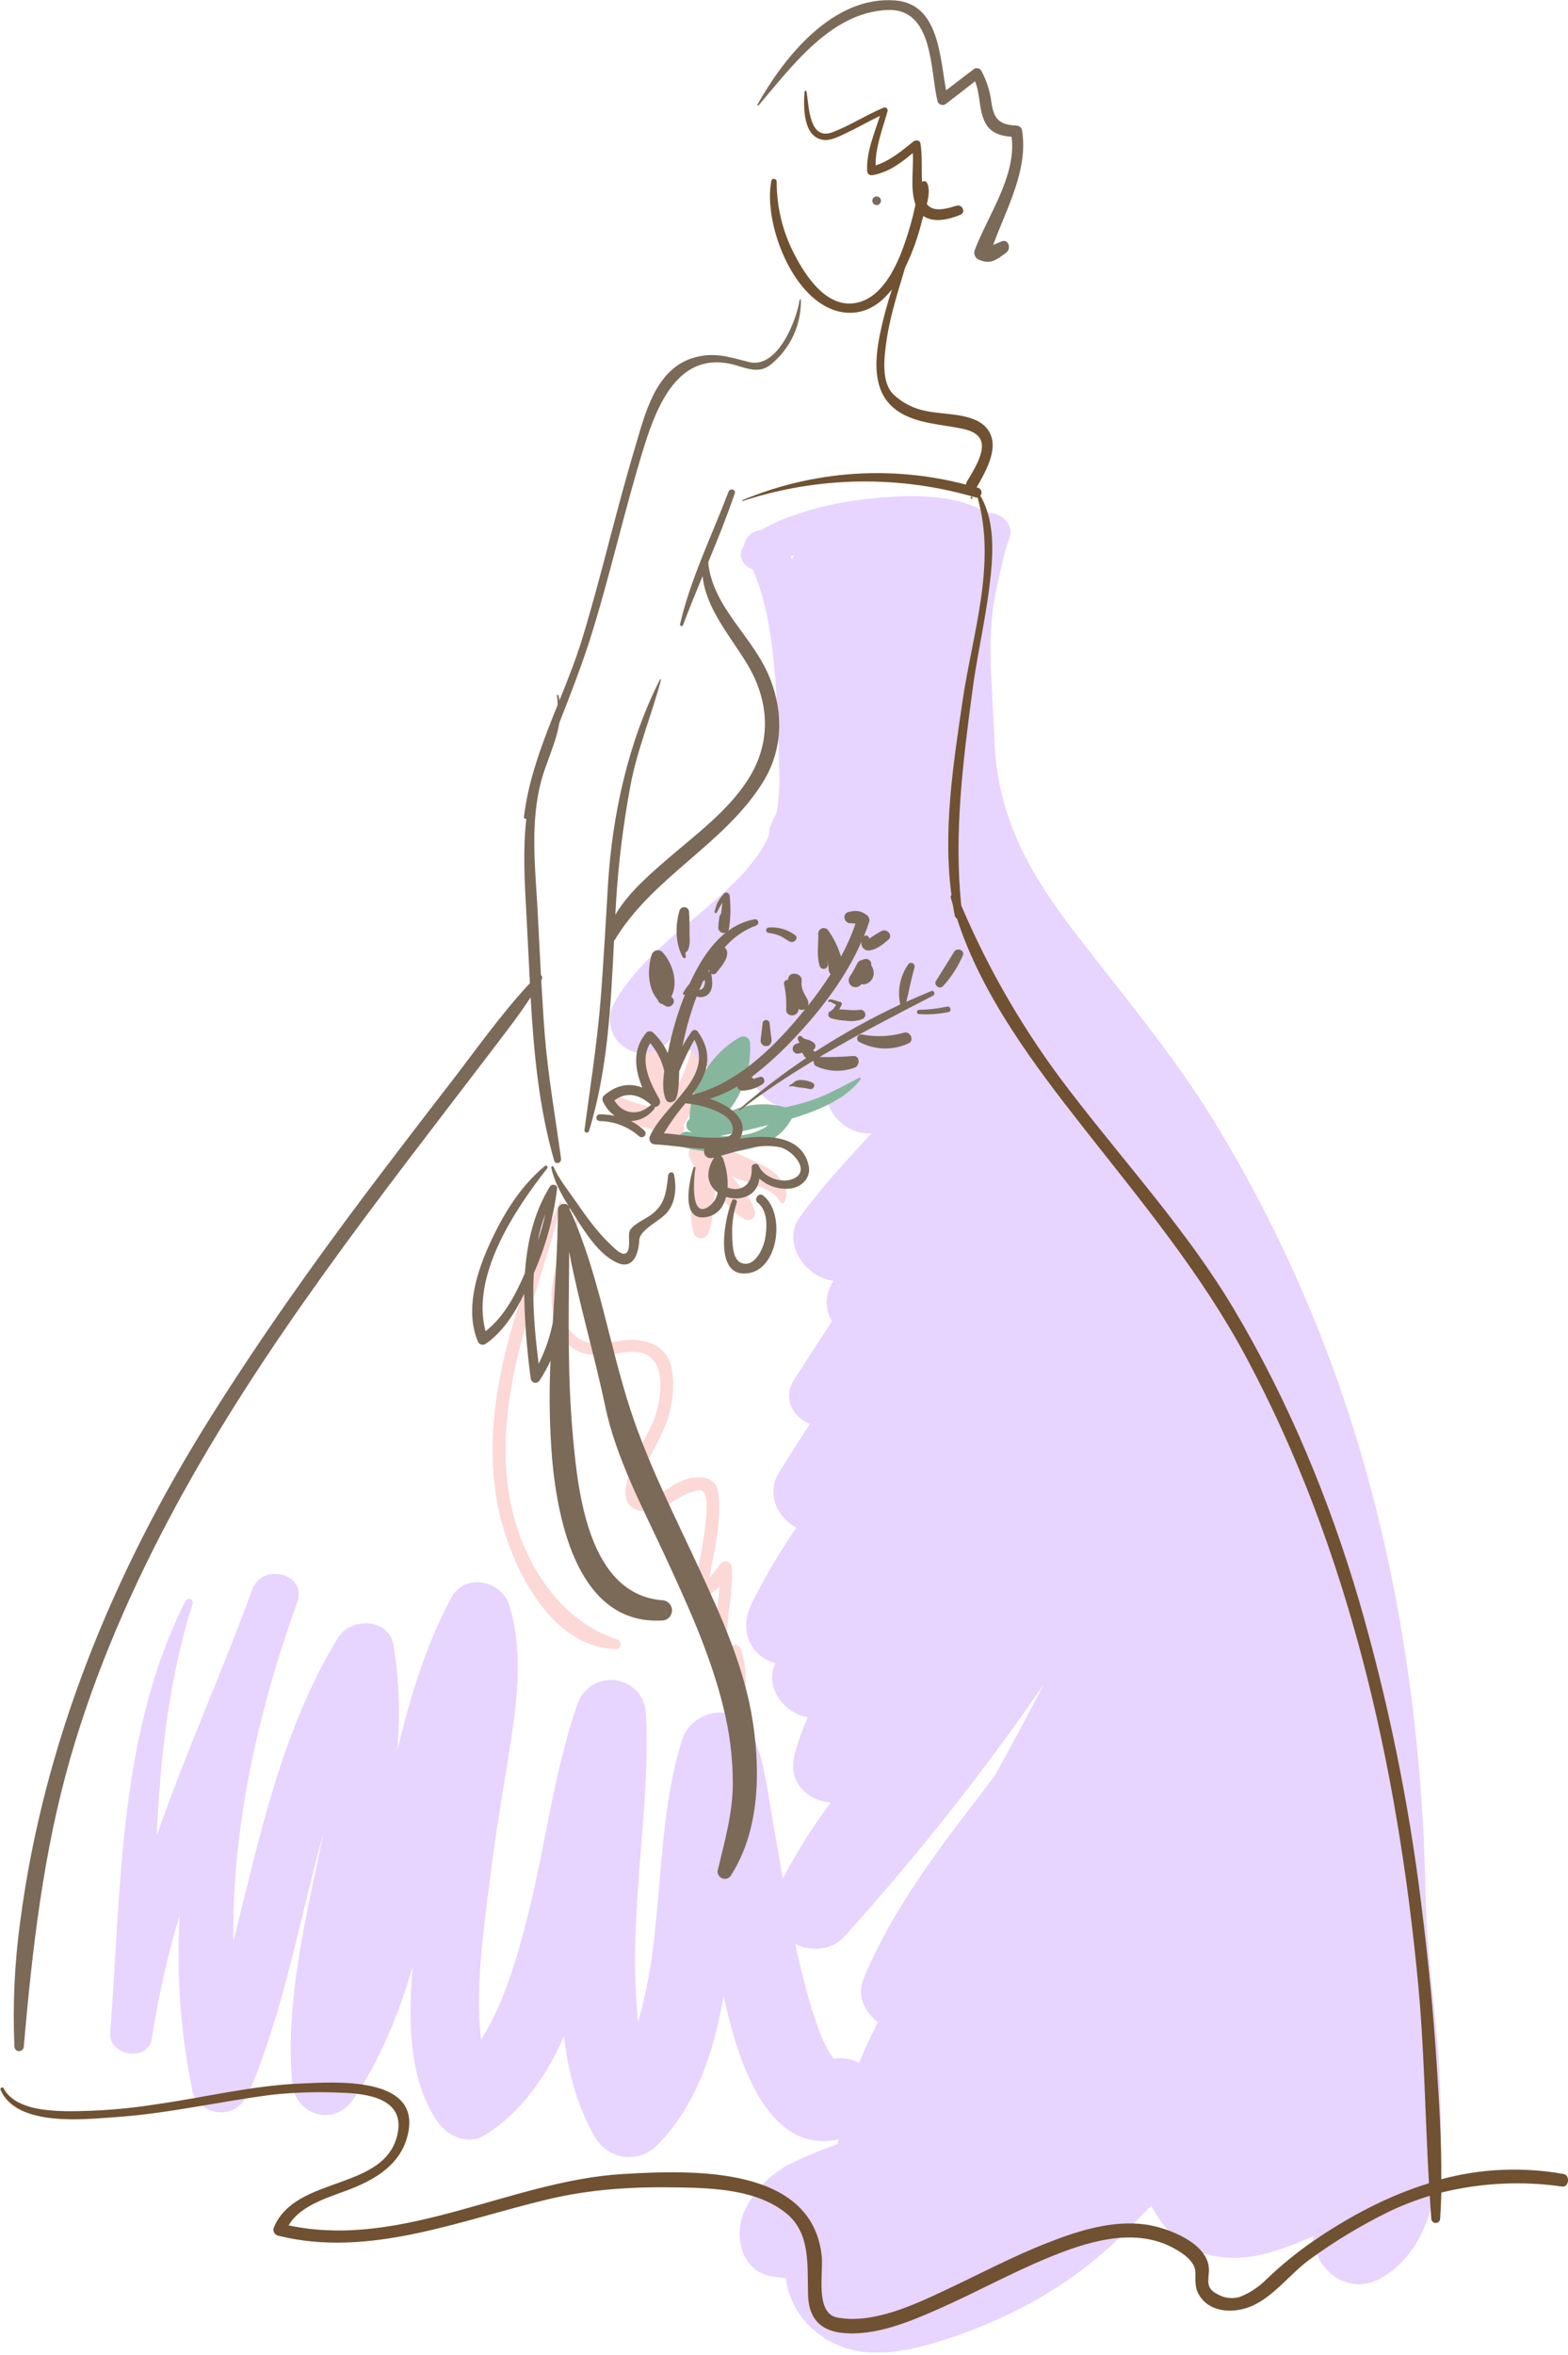 <svg width="389" height="584" viewBox="0 0 389 584" fill="none" xmlns="http://www.w3.org/2000/svg">
<g clip-path="url(#clip0_7_74)">
<path d="M174.662 258.256C174.227 257.085 172.221 256.756 171.999 258.256C171.251 262.135 169.928 265.88 168.076 269.369C167.836 269.849 167.552 270.346 167.251 270.843C166.913 269.955 166.576 269.023 166.274 268.109C165.067 264.416 163.958 260.671 162.085 257.253C161.197 255.709 158.446 256.313 158.623 258.185C159.105 262.037 159.901 265.842 161.002 269.565C161.437 271.189 161.818 272.92 162.289 274.633L160.931 274.349C158.439 273.833 156.015 273.031 153.706 271.961C153.414 271.8 153.079 271.739 152.749 271.786C152.42 271.832 152.114 271.985 151.879 272.22C151.644 272.456 151.491 272.761 151.445 273.09C151.398 273.42 151.459 273.755 151.62 274.047C153.129 276.585 155.295 277.899 158.037 278.911C160.022 279.718 162.116 280.227 164.25 280.42C164.539 280.846 164.965 281.159 165.458 281.307C167.011 282.532 169.896 281.982 169.674 279.532C169.674 279.355 169.629 279.186 169.612 279.009C171.387 276.488 172.363 272.849 173.402 270.31C174.822 266.644 176.073 262.073 174.662 258.256Z" fill="#FCD8D6"/>
<path d="M153.209 406.575C137.072 401.373 127.788 384.021 125.897 367.92C123.039 343.448 133.522 321.258 139.362 298.19C139.433 297.932 139.043 297.746 138.918 298.003C128.933 320.317 119.285 346.058 123.057 370.911C125.249 385.432 135.439 408.616 152.889 408.927C153.16 408.896 153.412 408.775 153.606 408.585C153.801 408.394 153.926 408.144 153.963 407.875C153.999 407.605 153.945 407.331 153.809 407.095C153.672 406.86 153.461 406.677 153.209 406.575Z" fill="#FCD8D6"/>
<path d="M183.849 409.078C183.775 408.831 183.647 408.604 183.474 408.413C183.301 408.223 183.087 408.074 182.848 407.976C182.61 407.879 182.353 407.837 182.096 407.852C181.839 407.868 181.589 407.941 181.364 408.066C181.077 408.189 180.78 408.287 180.476 408.359C179.89 401.799 181.949 395.266 181.523 388.672C181.511 388.335 181.391 388.011 181.181 387.747C180.972 387.484 180.683 387.294 180.358 387.206C180.033 387.118 179.688 387.136 179.374 387.257C179.06 387.379 178.793 387.598 178.612 387.882C177.82 389.101 176.93 390.252 175.949 391.326C177.218 384.562 178.869 377.932 178.301 370.911C177.973 366.81 175.275 365.931 171.582 366.473C169.625 366.872 167.78 367.696 166.177 368.887C164.286 370.094 157.709 373.902 158.543 368.834C159.431 363.508 162.928 358.697 164.952 353.745C166.727 349.307 167.615 343.688 166.549 338.975C165.2 332.984 159.147 331.626 153.892 332.478C149.818 333.143 145.753 334.137 142.416 331.022C139.913 328.688 139.513 324.693 139.451 321.489C139.336 315.134 141.226 308.042 143.8 302.246C143.838 302.182 143.849 302.106 143.83 302.035C143.812 301.963 143.766 301.902 143.703 301.864C143.639 301.827 143.563 301.816 143.492 301.834C143.42 301.852 143.359 301.898 143.321 301.962C138.173 309.95 133.69 323.309 139.771 331.989C143.543 337.404 149.978 335.984 155.543 335.291C165.919 334.004 164.535 345.872 162.156 352.333C160.647 356.452 149.073 373.636 159.493 374.727C164.881 375.304 168.413 370.005 173.57 369.544C178.008 369.153 172.594 391.113 172.132 393.971C172.06 394.252 172.062 394.547 172.138 394.827C172.215 395.107 172.363 395.362 172.568 395.567C172.774 395.773 173.029 395.921 173.309 395.997C173.589 396.074 173.884 396.076 174.165 396.003C175.811 395.591 177.302 394.713 178.461 393.474C178.141 399.11 176.686 404.684 177.396 410.391C177.4 410.645 177.462 410.894 177.576 411.12C177.69 411.347 177.854 411.544 178.056 411.698C178.258 411.852 178.491 411.958 178.74 412.008C178.988 412.059 179.245 412.052 179.491 411.989C179.997 411.829 180.511 411.723 181.017 411.607C183.236 420.386 179.242 430.087 178.159 438.794C177.964 440.294 180.467 440.57 180.778 439.149C182.828 429.652 187.035 418.761 183.849 409.078Z" fill="#FCD8D6"/>
<path d="M357.268 517.365C356.762 501.53 353.94 485.819 353.665 469.985C352.777 421.921 344.709 373.449 326.673 328.767C319.387 310.616 310.543 293.13 300.24 276.505C289.74 259.641 276.275 244.028 264.789 228.744C254.28 214.764 247.286 201.024 246.682 183.352C246.398 174.875 245.555 166.487 245.794 157.957C245.882 153.951 246.354 149.962 247.206 146.046C248.138 141.918 248.981 137.374 250.401 133.424C251.706 129.812 248.093 126.891 244.863 127.273L244.525 127.051C235.907 121.903 223.294 122.764 213.77 123.891C208.111 124.549 202.541 125.829 197.163 127.708C194.265 128.634 191.481 129.885 188.864 131.436C187.809 131.487 186.805 131.904 186.024 132.615C185.244 133.326 184.735 134.287 184.586 135.332L184.47 135.483C182.766 137.915 184.47 140.401 186.734 141.191C190.532 149.774 191.642 159.83 192.388 168.999C192.858 174.813 193.053 180.645 193.195 186.467C193.328 191.589 193.666 196.692 192.583 201.734C192.569 201.806 192.551 201.877 192.53 201.947C192.45 202.089 192.352 202.231 192.263 202.382C191.34 203.863 190.812 205.556 190.728 207.299C187.603 214.143 181.932 219.326 176.144 224.341C167.686 231.664 157.966 238.765 152.375 248.715C151.76 249.815 151.401 251.039 151.324 252.297C151.248 253.555 151.457 254.814 151.934 255.98C152.412 257.146 153.147 258.189 154.084 259.032C155.02 259.875 156.135 260.496 157.345 260.848C158.985 261.228 160.699 261.138 162.29 260.586C163.881 260.035 165.283 259.046 166.336 257.733C167.834 259.329 169.838 260.357 172.008 260.644C173.934 264.585 178.461 266.857 183.485 265.97C184.461 265.792 185.411 265.552 186.343 265.295C186.555 267.77 187.626 270.094 189.37 271.863C192.405 274.899 198.45 276.354 202.151 273.514C203.092 272.777 204.024 272.032 204.947 271.286C205.217 274.043 206.533 276.592 208.625 278.408C210.717 280.224 213.425 281.17 216.193 281.05C210.042 287.751 203.838 294.364 198.441 301.767C193.737 308.246 199.914 316.856 206.82 317.61L206.651 317.868C205.678 319.3 205.138 320.983 205.095 322.714C205.053 324.446 205.51 326.153 206.412 327.631C203.246 332.418 200.121 337.232 197.039 342.072C193.976 346.892 196.826 351.454 200.909 353.114C198.37 357.026 195.858 360.967 193.373 364.937C189.92 370.449 192.893 376.289 197.562 378.846C193.367 384.889 189.632 391.238 186.387 397.84C184.408 401.932 184.612 406.601 187.95 409.965C189.192 411.159 190.72 412.015 192.388 412.45C189.494 418.442 194.624 424.877 200.376 425.809C199.105 428.755 198.031 431.782 197.163 434.871C195.21 441.821 200.385 446.65 206.136 446.942C201.644 452.916 197.654 459.252 194.207 465.884C193.213 460.31 192.281 454.727 191.305 449.153C190.151 442.531 189.361 435.271 186.228 429.217C182.349 421.726 171.485 424.14 169.203 431.436C164.419 446.747 164.206 463.336 162.449 479.18C161.743 486.724 160.349 494.187 158.286 501.477C157.469 492.969 157.318 484.41 157.833 475.878C158.543 459.014 161.144 441.954 160.239 425.036C159.715 415.095 146.392 413.409 143.188 422.729C137.552 439.105 135.439 456.6 131.347 473.384C129.306 481.772 126.625 491.136 123.359 498.29C122.183 500.867 120.849 503.369 119.365 505.782C118.901 501.838 118.741 497.865 118.885 493.897C119.081 483.707 120.598 473.579 121.868 463.478C123.155 453.218 124.965 443.064 126.563 432.883C128.338 421.513 129.803 409.299 126.359 398.089C124.433 391.822 115.282 389.95 111.944 396.198C105.527 408.216 101.648 421.167 98.506 434.365C99.357 425.55 99.059 416.662 97.618 407.924C96.438 401.169 86.967 400.983 83.834 406.148C69.73 429.226 64.466 455.534 57.889 481.408C57.481 452.792 64.236 423.643 73.751 397.299C76.298 390.243 65.115 387.26 62.567 394.21C55.12 414.625 46.04 434.631 38.886 455.206C39.773 435.679 41.859 416.356 47.762 397.778C47.81 397.662 47.834 397.537 47.834 397.411C47.833 397.285 47.808 397.16 47.759 397.044C47.711 396.928 47.639 396.822 47.55 396.734C47.461 396.645 47.355 396.575 47.238 396.527C47.122 396.479 46.997 396.455 46.871 396.455C46.745 396.456 46.62 396.481 46.504 396.529C46.388 396.578 46.282 396.649 46.194 396.738C46.105 396.828 46.034 396.934 45.987 397.05C29.353 429.892 30.108 468.138 27.347 504.042C26.894 509.927 36.827 511.311 37.688 505.444C39.257 495.107 41.562 484.894 44.584 474.884C43.737 489.471 44.793 504.107 47.726 518.421C48.392 521.59 51.685 523.809 54.827 523.809C58.378 523.809 60.614 521.483 61.928 518.421C70.582 497.891 74.354 475.727 80.301 454.336C79.778 456.901 79.236 459.449 78.695 461.987C74.914 479.855 70.919 498.095 72.481 516.468C73.156 524.59 82.973 527.492 87.633 520.569C94.547 510.317 99.012 499.187 102.367 487.648C102.127 490.541 101.959 493.435 101.888 496.337C101.648 506.358 102.678 517.746 108.598 526.188C111.261 529.942 116.267 532.028 120.51 529.312C129.59 523.498 135.599 514.666 139.921 504.912C140.933 513.788 143.214 522.504 147.768 530.191C148.523 531.444 149.552 532.511 150.777 533.31C152.003 534.11 153.393 534.622 154.844 534.808C156.296 534.994 157.771 534.849 159.158 534.385C160.546 533.92 161.81 533.148 162.857 532.126C172.878 522.034 177.112 508.631 179.517 494.971C182.926 510.655 190.311 534.433 207.974 530.475C207.912 530.883 207.858 531.282 207.805 531.691C207.139 531.948 206.447 532.161 205 532.711C202.338 533.732 199.675 534.824 197.118 536.04C191.692 538.547 187.301 542.857 184.692 548.236C182.029 554.182 183.68 562.97 191.269 564.408C192.512 564.647 193.737 564.816 194.962 564.94C195.92 572.982 201.885 579.719 209.882 582.266C217.879 584.814 227.022 582.559 234.62 580.091C250.792 574.846 265.561 566.68 277.775 554.83C280.438 552.274 283.003 549.558 285.63 546.957C286.638 548.919 287.859 550.765 289.269 552.46C294.79 559.073 303.071 560.822 311.184 559.428C316.208 558.541 321.036 556.597 325.741 554.511C325.865 562.499 334.324 569.849 342.96 564.709C358.227 555.532 357.756 532.96 357.268 517.365ZM196.471 138.67C196.337 138.448 196.213 138.217 196.08 138.004L197.118 137.551C196.863 137.9 196.646 138.275 196.471 138.67ZM257.342 420.758C253.872 427.282 250.392 433.841 246.797 440.348C234.584 456.378 222.06 471.795 214.258 490.621C212.483 494.882 214.507 498.947 217.808 501.432C216.095 504.734 214.524 508.098 213.14 511.524C211.193 510.499 208.963 510.14 206.793 510.504C206.58 510.184 206.35 509.865 206.145 509.536C205.228 508.042 204.418 506.485 203.722 504.876L203.429 504.104C202.985 502.977 202.595 501.832 202.204 500.687C201.459 498.459 200.802 496.204 200.172 493.941C199.089 490.009 198.166 486.032 197.305 482.047C201.184 484.044 206.332 483.627 209.394 480.272C227.288 460.509 243.852 439.581 258.975 417.625C258.452 418.664 257.892 419.729 257.342 420.758Z" fill="#E7D4FF"/>
<path d="M188.349 288.497C186.476 287.609 184.568 286.722 182.677 285.878C181.878 285.515 181.097 285.124 180.334 284.698C179.972 284.485 179.595 284.298 179.207 284.139C178.858 283.94 178.473 283.815 178.074 283.773C177.676 283.73 177.272 283.77 176.89 283.89C176.648 283.641 176.34 283.466 176.002 283.384C175.006 283.113 173.955 283.113 172.958 283.384C172.599 283.483 172.262 283.651 171.968 283.88C171.674 284.109 171.428 284.393 171.244 284.718C171.06 285.042 170.942 285.399 170.897 285.769C170.851 286.138 170.879 286.514 170.979 286.873C171.294 287.642 171.693 288.374 172.168 289.056C171.582 291.222 171.742 293.76 171.671 295.828C171.573 298.882 171.085 302.787 172.097 305.734C172.203 306.082 172.407 306.392 172.684 306.627C172.962 306.862 173.302 307.012 173.662 307.059C174.023 307.106 174.39 307.048 174.718 306.891C175.047 306.735 175.323 306.487 175.514 306.178C176.854 303.71 176.783 300.178 177.041 297.453C177.112 296.707 177.245 295.908 177.396 295.074C179.464 297.462 181.985 300.941 184.781 302.335C185.072 302.498 185.404 302.572 185.737 302.548C186.07 302.524 186.388 302.403 186.653 302.2C186.917 301.997 187.117 301.721 187.226 301.405C187.335 301.09 187.349 300.749 187.266 300.426C186.645 297.488 183.6 294.337 181.816 292.038L181.639 291.799C183.156 292.367 184.683 292.908 186.219 293.441C188.722 294.328 192.299 295.447 193.541 297.994C193.608 298.109 193.707 298.202 193.826 298.261C193.946 298.319 194.08 298.342 194.211 298.324C194.343 298.307 194.467 298.252 194.567 298.165C194.668 298.077 194.74 297.963 194.775 297.834C196.275 293.37 191.953 290.254 188.349 288.497Z" fill="#FCD8D6"/>
<path d="M213.14 267.266C208.897 269.431 205.053 271.704 200.438 273.124C198.663 273.683 196.763 274.171 194.882 274.579C190.049 273.241 184.895 273.715 180.387 275.911C184.394 271.073 186.429 264.902 186.085 258.629C186.077 258.342 185.995 258.062 185.847 257.815C185.699 257.569 185.49 257.365 185.241 257.222C184.991 257.08 184.71 257.004 184.422 257.001C184.135 256.999 183.852 257.071 183.6 257.209C177.13 260.609 170.97 269.476 171.085 277.393L170.757 277.792C170.549 278.013 170.401 278.284 170.327 278.578C170.253 278.872 170.256 279.181 170.335 279.473C170.414 279.766 170.567 280.034 170.779 280.251C170.991 280.468 171.256 280.627 171.547 280.713V280.819L170.739 280.668C168.245 280.207 167.188 283.864 169.674 284.52C178.461 286.784 191.597 286.429 196.426 277.375C202.852 275.44 210.06 272.476 213.495 267.612C213.663 267.399 213.335 267.15 213.14 267.266ZM178.523 281.698C179.02 281.609 179.526 281.494 180.059 281.396C183.609 280.704 187.159 279.825 190.71 278.946C187.399 281.423 182.908 281.938 178.523 281.698Z" fill="#86B79D"/>
<path d="M188.189 26.149C196.533 16.385 206.154 3.071 220.143 2.476C231.611 2.024 230.732 17.344 232.569 25.057C232.624 25.254 232.724 25.435 232.86 25.588C232.996 25.74 233.165 25.86 233.354 25.937C233.544 26.014 233.748 26.047 233.952 26.033C234.156 26.019 234.354 25.958 234.531 25.856C237.016 23.992 239.448 22.066 241.898 20.157C243.229 23.415 242.785 26.93 244.268 30.125C245.555 32.912 248.155 33.729 250.951 33.924C252.256 43.519 245.013 53.514 241.782 62.105C241.661 62.52 241.683 62.963 241.844 63.364C242.005 63.765 242.296 64.1 242.67 64.316C245.75 65.7 247.064 64.511 249.656 62.638C250.943 61.706 250.188 59.132 248.484 59.851C248.084 60.02 247.215 60.428 246.389 60.739C249.735 51.623 255.203 42.028 253.534 32.202C253.453 31.9 253.274 31.632 253.025 31.442C252.776 31.251 252.472 31.147 252.159 31.146C247.721 30.933 246.549 29.371 245.945 25.341C245.612 22.607 244.766 19.96 243.451 17.539C243.365 17.392 243.251 17.264 243.115 17.161C242.979 17.058 242.824 16.983 242.659 16.94C242.494 16.897 242.323 16.887 242.154 16.911C241.985 16.934 241.823 16.991 241.676 17.078C239.324 18.853 237.025 20.628 234.708 22.403C233.155 13.882 232.889 0.959 222.087 0.107C206.749 -1.092 194.615 13.971 187.896 25.962C187.79 26.104 188.047 26.317 188.189 26.149Z" fill="#7B6A58"/>
<path d="M164.322 236.075C164.122 235.884 163.877 235.748 163.609 235.679C163.342 235.61 163.061 235.611 162.794 235.681C162.527 235.751 162.282 235.889 162.084 236.081C161.885 236.273 161.739 236.512 161.659 236.777C160.594 240.327 160.647 245.067 163.194 247.943C163.247 248.211 163.386 248.454 163.589 248.637C163.792 248.819 164.05 248.931 164.322 248.954C164.584 249.147 164.859 249.319 165.147 249.469C166.452 250.162 167.908 248.449 166.763 247.375C166.683 247.312 166.612 247.232 166.532 247.161C168.396 243.709 166.834 238.756 164.322 236.075Z" fill="#7B6A58"/>
<path d="M170.579 235.729C171.236 234.486 171.103 233.306 171.076 231.912C171.076 229.969 171.076 228.025 170.943 226.09C170.929 225.808 170.818 225.54 170.627 225.332C170.436 225.125 170.179 224.99 169.9 224.952C169.62 224.914 169.337 224.975 169.097 225.125C168.858 225.274 168.679 225.502 168.591 225.77C167.464 229.471 167.526 233.945 169.399 237.407C169.585 237.735 170.189 237.611 170.144 237.202C170.1 236.794 170.073 236.51 170.029 236.164C170.145 236.133 170.254 236.078 170.349 236.003C170.443 235.928 170.522 235.835 170.579 235.729Z" fill="#7B6A58"/>
<path d="M190.666 229.986C190.499 230.005 190.345 230.085 190.233 230.21C190.122 230.336 190.06 230.497 190.06 230.665C190.06 230.833 190.122 230.995 190.233 231.12C190.345 231.245 190.499 231.325 190.666 231.344C191.649 231.433 192.612 231.682 193.515 232.081C194.402 232.472 195.148 233.12 196.027 233.528C196.905 233.936 198.246 232.72 197.287 231.895C195.383 230.479 193.031 229.801 190.666 229.986Z" fill="#7B6A58"/>
<path d="M195.53 242.626C195.53 242.741 195.53 242.857 195.476 242.972C195.341 242.957 195.205 242.973 195.077 243.019C194.949 243.065 194.834 243.14 194.739 243.238C194.645 243.336 194.574 243.454 194.533 243.583C194.491 243.712 194.48 243.849 194.5 243.984C194.959 246.063 195.141 248.194 195.041 250.321C194.935 252.274 197.988 252.274 198.086 250.321C198.082 250.289 198.082 250.256 198.086 250.224C198.345 250.363 198.635 250.437 198.929 250.437C199.224 250.437 199.513 250.363 199.772 250.224C198.654 251.608 197.509 252.957 196.355 254.271C189.796 261.754 181.621 268.988 171.769 271.473H171.706C175.177 266.76 177.431 261.887 173.082 255.771C173 255.656 172.892 255.562 172.766 255.497C172.64 255.432 172.5 255.398 172.359 255.398C172.217 255.398 172.078 255.432 171.952 255.497C171.826 255.562 171.717 255.656 171.635 255.771C170.765 256.952 169.981 258.195 169.292 259.49C169.961 256.11 170.85 252.777 171.955 249.514C172.221 248.715 172.514 247.898 172.843 247.082C173.33 247.267 173.859 247.312 174.371 247.212C174.882 247.111 175.355 246.869 175.736 246.513C177.014 245.297 176.712 243.105 176.482 241.57C176.472 241.514 176.454 241.46 176.428 241.41C176.52 241.483 176.626 241.536 176.738 241.568C176.851 241.6 176.969 241.609 177.086 241.595C177.202 241.581 177.314 241.544 177.416 241.486C177.518 241.429 177.608 241.351 177.68 241.259C178.781 239.883 180.52 238.001 180.414 236.084C180.387 235.862 180.316 235.648 180.205 235.454C180.093 235.261 179.944 235.091 179.766 234.957C181.867 232.5 184.562 230.62 187.594 229.498C187.785 229.43 187.942 229.293 188.035 229.114C188.128 228.935 188.15 228.727 188.096 228.532C188.042 228.338 187.916 228.171 187.744 228.065C187.572 227.959 187.366 227.923 187.168 227.963C184.805 228.404 182.575 229.385 180.653 230.83C180.739 230.697 180.799 230.549 180.831 230.395C181.251 227.681 181.317 224.924 181.026 222.193C181.026 221.536 180.139 220.986 179.597 221.598C178.951 222.29 178.401 223.067 177.964 223.906C177.662 224.59 177.529 225.335 177.272 226.037C177.147 226.374 177.671 226.578 177.84 226.276C178.229 225.437 178.689 224.632 179.216 223.871C179.136 224.803 179.011 225.717 178.869 226.631C178.638 226.834 178.493 227.116 178.461 227.421C178.328 228.289 178.24 229.163 178.195 230.04C178.202 230.255 178.26 230.466 178.364 230.655C178.468 230.844 178.615 231.006 178.793 231.128C178.971 231.249 179.175 231.328 179.388 231.356C179.602 231.384 179.82 231.362 180.023 231.291C176.02 234.486 173.135 239.368 171.05 243.984C170.426 244.662 169.895 245.42 169.47 246.238C169.328 246.522 169.7 246.851 169.94 246.593C168.102 251.161 166.7 255.893 165.751 260.724C165.751 260.857 165.697 260.999 165.671 261.132C164.802 259.215 163.562 257.49 162.023 256.055C161.802 255.839 161.506 255.719 161.197 255.719C160.889 255.719 160.592 255.839 160.372 256.055C156.821 260.191 157.469 265.118 159.36 269.698C156.218 268.455 152.943 268.961 149.836 271.668C149.636 271.868 149.507 272.129 149.47 272.41C149.433 272.691 149.49 272.976 149.632 273.221C150.27 274.6 151.251 275.792 152.481 276.683C151.26 276.452 150.022 276.33 148.78 276.319C148.558 276.319 148.346 276.407 148.19 276.563C148.033 276.72 147.945 276.932 147.945 277.153C147.945 277.375 148.033 277.587 148.19 277.743C148.346 277.9 148.558 277.988 148.78 277.988C152.379 278.038 155.842 279.372 158.543 281.751C159.431 282.55 160.762 281.29 159.892 280.402C158.909 279.405 157.758 278.588 156.493 277.988C157.621 277.948 158.726 277.659 159.729 277.14C160.731 276.621 161.606 275.886 162.289 274.988C162.348 274.92 162.393 274.841 162.42 274.756C162.448 274.67 162.457 274.58 162.449 274.491C162.676 274.498 162.901 274.445 163.1 274.337C163.3 274.228 163.467 274.069 163.585 273.875C163.702 273.68 163.766 273.458 163.769 273.231C163.772 273.004 163.715 272.78 163.603 272.582C161.268 268.446 158.552 263.085 161.313 258.665C163.014 260.669 164.21 263.053 164.801 265.615C164.428 268.109 164.322 270.683 165.183 272.636C165.733 273.86 167.428 273.337 167.783 272.298C168.458 270.354 168.44 267.976 168.493 265.686C169.587 262.989 170.847 260.362 172.266 257.821C177.201 267.186 164.801 273.798 161.277 281.671C161.16 281.886 161.1 282.127 161.103 282.372C161.106 282.616 161.171 282.856 161.293 283.068C161.415 283.28 161.59 283.457 161.8 283.583C162.01 283.708 162.249 283.777 162.493 283.784C166.416 283.961 170.322 284.671 174.245 284.849H174.822C174.688 285.125 174.635 285.433 174.668 285.738C174.701 286.043 174.819 286.332 175.009 286.573C175.199 286.813 175.453 286.996 175.741 287.099C176.03 287.202 176.342 287.222 176.641 287.157L177.165 287.032C174.653 291 175.763 294.044 178.053 295.713C177.919 296.429 177.645 297.112 177.245 297.721C176.846 298.331 176.33 298.855 175.727 299.264C170.979 302.432 172.239 291 172.532 289.633C172.537 289.575 172.522 289.517 172.49 289.469C172.457 289.421 172.408 289.386 172.352 289.371C172.296 289.355 172.236 289.359 172.183 289.383C172.13 289.406 172.087 289.448 172.061 289.5C171.067 292.429 168.582 303.151 175.372 301.767C178.124 301.199 179.544 299.21 180.13 296.787C183.591 297.897 187.887 296.681 188.384 292.252C189.383 293.151 190.554 293.836 191.827 294.265C193.101 294.694 194.448 294.858 195.787 294.746C198.716 294.568 201.299 292.136 200.624 289.056C199.045 281.742 190.79 281.254 183.591 282.337C186.077 277.553 181.017 274.091 176.065 272.467C178.47 271.721 180.775 270.68 182.926 269.369C182.95 269.659 183.08 269.93 183.291 270.13C183.502 270.329 183.78 270.444 184.071 270.452C185.892 270.419 187.665 269.857 189.174 268.837C190.062 268.233 189.521 266.671 188.411 267.061L186.929 267.55C186.849 267.382 186.726 267.238 186.574 267.132C186.537 267.103 186.499 267.076 186.458 267.053C190.38 264.056 194.03 260.721 197.367 257.085C203.829 250.259 209.944 242.173 213.779 233.395C213.68 233.71 213.672 234.046 213.754 234.365C213.836 234.685 214.005 234.975 214.243 235.203C214.481 235.432 214.778 235.59 215.1 235.659C215.423 235.728 215.758 235.707 216.069 235.596C217.755 235.268 219.104 234.105 220.382 233.031C221.661 231.957 220.036 230.155 218.705 230.856C217.841 231.312 217.005 231.819 216.202 232.374C216.024 232.498 215.811 232.64 215.625 232.747C215.624 232.595 215.579 232.447 215.496 232.32C215.412 232.193 215.293 232.093 215.154 232.033C215.014 231.973 214.86 231.955 214.711 231.98C214.561 232.006 214.422 232.075 214.311 232.179C214.799 230.989 215.243 229.791 215.643 228.575C215.727 228.251 215.705 227.908 215.578 227.598C215.452 227.287 215.228 227.026 214.941 226.853C213.45 225.726 212.279 225.726 210.503 226.143C208.888 226.516 209.332 228.868 210.885 228.93C211.342 228.916 211.798 228.961 212.243 229.063C211.267 231.875 210.059 234.6 208.631 237.211C207.946 234.905 206.891 232.726 205.506 230.759C205.351 230.514 205.122 230.326 204.852 230.221C204.582 230.116 204.286 230.101 204.007 230.176C203.727 230.251 203.479 230.414 203.299 230.64C203.118 230.866 203.015 231.144 203.003 231.433C203.074 234.096 202.533 236.919 203.358 239.555C203.434 239.783 203.587 239.978 203.791 240.105C203.995 240.232 204.237 240.284 204.476 240.251C204.714 240.219 204.933 240.104 205.096 239.926C205.258 239.749 205.353 239.52 205.364 239.28V239.226C205.32 238.876 205.293 238.523 205.284 238.17C205.426 238.957 205.533 239.765 205.604 240.593C205.613 240.777 205.659 240.956 205.74 241.121C205.821 241.286 205.935 241.432 206.074 241.552C204.344 244.251 202.475 246.858 200.474 249.363C200.622 248.844 200.565 248.287 200.314 247.809C199.426 246.247 198.654 245.076 198.885 243.203C199.116 241.33 195.894 240.682 195.53 242.626ZM152.41 272.857C155.57 270.576 158.623 271.411 161.526 273.967L161.446 274.02C158.242 276.905 154.425 276.204 152.41 272.857ZM174.36 245.084C174.105 245.298 173.8 245.441 173.473 245.502C173.792 244.738 174.13 243.975 174.485 243.212L174.857 243.043C174.965 243.762 174.787 244.495 174.36 245.084ZM175.878 240.504C175.895 240.677 175.956 240.842 176.056 240.984C175.937 240.923 175.807 240.886 175.674 240.877L175.878 240.504ZM193.302 284.441C196.79 285.097 201.601 290.831 196.257 292.491C193.364 293.379 189.414 291.808 188.198 289.047C187.825 288.204 186.423 288.63 186.476 289.509C186.804 294.426 183.077 295.598 180.511 294.471C180.614 292.009 180.221 289.552 179.358 287.245C179.254 286.98 179.067 286.756 178.825 286.606C183.609 285.31 188.145 283.482 193.302 284.441ZM181.807 279.932C181.94 282.257 179.349 282.062 177.928 282.106C173.49 282.266 169.115 281.334 164.703 281.023C166.282 278.385 168.081 275.884 170.082 273.55C170.184 273.595 170.291 273.625 170.402 273.639C173.124 273.869 175.783 274.591 178.248 275.769C179.952 276.585 181.692 277.872 181.807 279.932Z" fill="#7B6A58"/>
<path d="M190.062 259.392C190.278 259.404 190.494 259.365 190.692 259.277C190.923 259.139 191.112 258.94 191.239 258.702C191.366 258.465 191.425 258.197 191.411 257.928C191.397 257.45 191.338 256.974 191.234 256.508C191.127 255.522 191.021 254.537 190.905 253.552C190.849 253.371 190.736 253.213 190.584 253.101C190.431 252.988 190.247 252.928 190.057 252.928C189.868 252.928 189.684 252.988 189.531 253.101C189.379 253.213 189.266 253.371 189.21 253.552C189.103 254.44 189.006 255.407 188.899 256.33C188.828 256.996 188.739 257.36 188.713 257.83C188.675 258.114 188.723 258.403 188.849 258.661C188.976 258.918 189.175 259.133 189.423 259.277C189.624 259.365 189.843 259.404 190.062 259.392Z" fill="#7B6A58"/>
<path d="M201.672 260.378C201.835 260.304 201.976 260.191 202.084 260.048C202.191 259.905 202.261 259.737 202.286 259.561C202.312 259.384 202.293 259.203 202.23 259.036C202.168 258.869 202.064 258.72 201.929 258.603C201.522 258.277 201.059 258.027 200.562 257.866C200.314 257.777 199.187 257.537 199.098 257.28C199.052 257.147 198.961 257.034 198.84 256.96C198.72 256.886 198.578 256.856 198.438 256.875C198.298 256.893 198.169 256.96 198.073 257.063C197.976 257.166 197.918 257.299 197.909 257.44C197.936 257.86 198.113 258.256 198.406 258.558C198.003 258.658 197.612 258.804 197.243 258.993C197.013 259.132 196.835 259.341 196.735 259.59C196.635 259.839 196.619 260.114 196.69 260.373C196.76 260.631 196.912 260.86 197.124 261.025C197.336 261.189 197.596 261.28 197.864 261.283C198.251 261.241 198.631 261.157 199 261.035C199.089 261.168 199.196 261.336 199.293 261.505C199.477 261.828 199.701 262.126 199.959 262.393C194.183 266.278 188.643 270.505 183.37 275.05C183.228 275.165 183.414 275.405 183.556 275.298C189.341 270.916 195.365 266.86 201.601 263.147H201.796H201.921C201.856 263.389 201.877 263.646 201.981 263.875C202.084 264.103 202.264 264.288 202.489 264.399C205.49 265.764 208.909 265.892 212.004 264.754C213.459 264.221 213.362 261.674 211.613 261.86C208.853 262.086 206.083 262.166 203.314 262.1C212.51 256.677 222.007 251.786 231.531 246.86C232.134 246.54 231.7 245.484 231.06 245.75C228.983 246.614 226.912 247.502 224.847 248.413C225.531 245.617 226.054 242.777 226.844 239.998C226.936 239.78 226.937 239.533 226.847 239.313C226.757 239.094 226.584 238.919 226.365 238.827C226.146 238.735 225.9 238.734 225.68 238.824C225.46 238.914 225.285 239.087 225.193 239.306C224.241 240.724 223.586 242.32 223.268 243.998C222.951 245.677 222.978 247.402 223.347 249.07C216.037 252.5 208.97 256.426 202.196 260.822C202.013 260.684 201.838 260.536 201.672 260.378Z" fill="#7B6A58"/>
<path d="M206.11 250.685C205.926 250.75 205.767 250.87 205.654 251.029C205.541 251.188 205.481 251.378 205.481 251.573C205.481 251.768 205.541 251.958 205.654 252.117C205.767 252.276 205.926 252.396 206.11 252.46C207.357 252.845 208.649 253.063 209.953 253.108C211.27 253.323 212.619 253.188 213.867 252.718C214.157 252.62 214.398 252.415 214.541 252.146C214.685 251.876 214.72 251.562 214.639 251.267C214.559 250.972 214.369 250.72 214.108 250.56C213.848 250.401 213.536 250.347 213.237 250.41C211.666 250.659 209.882 250.303 208.213 250.33C208.365 249.94 208.558 249.568 208.79 249.221C208.836 249.138 208.86 249.044 208.859 248.949C208.858 248.855 208.833 248.762 208.786 248.679C208.738 248.597 208.671 248.529 208.589 248.481C208.507 248.432 208.415 248.406 208.32 248.404C207.752 248.404 205.657 247.232 205.471 248.226C205.465 248.284 205.48 248.342 205.513 248.39C205.546 248.438 205.595 248.473 205.65 248.489C205.706 248.505 205.766 248.501 205.819 248.477C205.872 248.453 205.916 248.412 205.941 248.36C206.43 248.649 206.934 248.913 207.45 249.15C207.033 249.762 206.607 250.481 206.11 250.685Z" fill="#7B6A58"/>
<path d="M211.036 244.303C211.358 244.623 211.794 244.802 212.248 244.802C212.701 244.802 213.137 244.623 213.459 244.303C213.548 244.223 213.619 244.117 213.699 244.037C214.011 244.131 214.345 244.131 214.657 244.037C215.271 243.882 215.813 243.522 216.194 243.016C216.574 242.511 216.772 241.891 216.752 241.259C216.736 240.585 216.524 239.931 216.14 239.377C216.185 239.156 216.173 238.926 216.104 238.71C216.036 238.495 215.914 238.3 215.75 238.145C215.586 237.989 215.384 237.878 215.165 237.822C214.946 237.766 214.716 237.767 214.498 237.824C214.31 237.861 214.13 237.93 213.965 238.028C213.691 238.053 213.428 238.147 213.201 238.303C212.974 238.458 212.791 238.669 212.669 238.916C212.465 239.333 212.252 239.741 212.03 240.149C211.808 240.558 211.622 240.895 211.4 241.259C211.32 241.401 211.222 241.543 211.134 241.685C211.045 241.827 210.699 242.28 211.036 241.862C210.724 242.192 210.55 242.629 210.55 243.083C210.55 243.537 210.724 243.974 211.036 244.303Z" fill="#7B6A58"/>
<path d="M201.601 268.508C200.711 268.052 199.725 267.814 198.725 267.816C198.241 267.796 197.76 267.893 197.323 268.1C196.896 268.493 196.418 268.828 195.902 269.094C195.716 269.156 195.787 269.449 195.982 269.396C196.692 269.192 197.633 269.618 198.397 269.662C199.255 269.728 200.107 269.862 200.944 270.061C201.796 270.257 202.488 268.908 201.601 268.508Z" fill="#7B6A58"/>
<path d="M224.279 256.073C220.874 257.039 217.29 257.194 213.814 256.526C213.594 256.488 213.368 256.526 213.172 256.632C212.977 256.739 212.822 256.908 212.734 257.113C212.646 257.318 212.629 257.546 212.687 257.762C212.744 257.977 212.872 258.167 213.051 258.301C214.932 259.338 217.032 259.916 219.18 259.987C221.327 260.058 223.46 259.62 225.406 258.709C226.933 258.061 225.832 255.602 224.279 256.073Z" fill="#7B6A58"/>
<path d="M227.936 251.457C230.406 251.636 232.889 251.466 235.312 250.951C236.2 250.738 235.818 249.416 234.948 249.611C232.642 250.102 230.294 250.372 227.936 250.419C227.81 250.435 227.694 250.497 227.61 250.593C227.527 250.688 227.48 250.811 227.48 250.938C227.48 251.065 227.527 251.188 227.61 251.284C227.694 251.379 227.81 251.441 227.936 251.457Z" fill="#7B6A58"/>
<path d="M233.954 244.525C236.018 242.276 237.684 239.692 238.88 236.883C239.404 235.614 237.398 234.877 236.723 235.995C235.25 238.418 233.723 240.815 232.214 243.22C231.548 244.241 233.119 245.484 233.954 244.525Z" fill="#7B6A58"/>
<path d="M189.263 296.406C188.269 295.642 186.938 297.364 187.923 298.181C190.586 300.249 190.328 304.483 189.751 307.43C189.281 309.826 187 314.628 183.742 313.092C181.63 312.098 181.683 307.882 181.648 305.992C181.561 303.35 181.946 300.714 182.784 298.207C183.032 297.533 181.896 297.054 181.612 297.719C179.926 301.527 177.094 315.418 184.275 315.791C193.071 316.208 195.192 300.888 189.263 296.406Z" fill="#7B6A58"/>
<path d="M175.683 139.469C178.017 133.806 180.325 128.125 182.287 122.338C182.615 121.353 181.106 120.971 180.742 121.912C176.65 132.696 171.351 143.463 168.706 154.753C168.681 154.855 168.697 154.963 168.75 155.053C168.804 155.143 168.891 155.209 168.992 155.235C169.093 155.262 169.201 155.248 169.292 155.196C169.383 155.144 169.45 155.058 169.479 154.957C170.996 150.901 172.638 146.88 174.298 142.868C175.186 151.016 181.071 157.549 185.34 164.623C191.021 174.041 191.447 184.337 185.393 193.586C180.423 201.193 172.683 206.9 165.866 212.776C161.197 216.814 155.907 221.323 152.659 226.826C152.703 225.859 152.756 224.883 152.818 223.924C153.406 214.221 154.591 204.563 156.369 195.006C158.037 185.935 161.623 177.494 163.967 168.626C163.981 168.594 163.981 168.556 163.968 168.523C163.961 168.507 163.951 168.492 163.939 168.479C163.927 168.466 163.912 168.456 163.896 168.449C163.863 168.435 163.825 168.434 163.792 168.448C163.759 168.461 163.732 168.487 163.718 168.52C155.907 183.849 151.895 202.045 150.848 219.131C150.244 228.806 149.765 238.481 148.984 248.138C148.096 258.904 146.436 269.502 144.999 280.189C144.972 280.331 145.001 280.478 145.078 280.601C145.155 280.723 145.275 280.812 145.415 280.85C145.554 280.888 145.703 280.872 145.831 280.806C145.96 280.739 146.059 280.627 146.108 280.491C150.759 265.499 151.567 249.176 152.321 233.359L152.428 233.208C161.907 217.382 179.766 209.385 189.37 193.799C194.145 186.032 194.394 176.934 191.145 168.547C187.204 158.073 176.899 150.99 175.683 139.469Z" fill="#7B6A58"/>
<path d="M241.019 123.137C240.949 123.149 240.886 123.185 240.84 123.24C240.794 123.294 240.769 123.363 240.769 123.434C240.769 123.505 240.794 123.574 240.84 123.628C240.886 123.683 240.949 123.719 241.019 123.732C241.089 123.719 241.153 123.683 241.198 123.628C241.244 123.574 241.269 123.505 241.269 123.434C241.269 123.363 241.244 123.294 241.198 123.24C241.153 123.185 241.089 123.149 241.019 123.137Z" fill="#7B6A58"/>
<path d="M5.903 507.459C8.033 483.175 10.704 459.476 17.441 435.963C23.735 414.128 32.903 393.234 43.723 373.281C65.478 333.17 93.908 297.329 121.504 261.159C124.983 256.597 128.498 252.105 131.64 247.321C132.421 260.999 133.699 274.704 137.481 287.787C137.809 288.914 139.336 288.408 139.185 287.317C137.782 276.914 135.927 266.689 135.12 256.197C134.782 251.812 134.525 247.437 134.276 243.052L134.418 242.821C134.51 242.661 134.539 242.472 134.5 242.292C134.46 242.112 134.355 241.952 134.205 241.845C133.895 236.155 133.62 230.457 133.318 224.767C132.714 214.613 131.587 203.873 134.205 193.897C135.457 189.086 137.96 184.222 138.768 179.233C141.43 172.425 144.093 165.635 146.339 158.641C151.336 142.859 154.851 126.687 159.759 110.87C163.132 100.042 168.635 86.568 182.526 90.562C185.553 91.45 188.42 92.648 191.207 90.42C193.589 88.493 195.501 86.049 196.797 83.273C198.093 80.497 198.741 77.462 198.69 74.399C198.69 74.23 198.405 74.177 198.379 74.354C197.58 79.591 192.84 91.547 185.802 89.772C181.106 88.583 177.458 87.296 172.55 88.574C162.555 91.183 159.999 102.775 157.46 111.261C152.783 126.821 149.232 142.638 144.519 158.144C142.904 163.399 140.862 168.529 138.803 173.659C138.732 173.251 138.652 172.834 138.546 172.425C138.484 172.186 138.137 172.283 138.173 172.523C138.292 173.26 138.354 174.005 138.359 174.751C134.729 183.787 131.161 192.831 129.98 202.551C129.936 202.915 130.264 203.092 130.575 203.065C129.687 210.779 130.149 218.82 130.575 226.418C130.903 232.152 131.152 237.957 131.463 243.789C124.113 251.67 117.856 260.653 111.27 269.147C104.394 278.023 97.568 286.95 90.793 295.926C77.177 314.042 64.103 332.54 52.058 351.747C28.164 389.843 10.873 431.72 5.015 476.491C3.609 486.75 3.128 497.114 3.577 507.459C3.577 507.768 3.7 508.063 3.918 508.281C4.136 508.5 4.431 508.622 4.74 508.622C5.048 508.622 5.344 508.5 5.562 508.281C5.78 508.063 5.903 507.768 5.903 507.459Z" fill="#7B6A58"/>
<path d="M387.89 539.084C377.808 537.275 367.451 537.721 357.561 540.389C357.659 530.874 357.029 521.306 356.425 511.853C355.582 498.636 354.268 485.447 352.617 472.31C349.49 446.841 344.331 421.662 337.191 397.015C329.824 371.887 319.536 347.158 306.125 324.64C294.488 305.113 278.955 288.248 265.197 270.239C254.392 256.201 245.414 240.847 238.481 224.545C236.608 206.669 238.916 188.677 241.285 170.952C242.43 162.431 244.401 154.043 245.457 145.504C246.345 138.27 247.055 129.829 243.38 123.199C243.332 123.106 243.249 123.036 243.149 123.004C243.3 122.853 243.408 122.667 243.465 122.462C243.522 122.258 243.526 122.042 243.475 121.836C243.424 121.629 243.321 121.44 243.175 121.285C243.029 121.131 242.846 121.016 242.643 120.953L242.28 120.856C244.632 116.773 248.555 110.16 244.525 105.882C241.268 102.411 234.256 102.864 229.968 101.959C226.819 101.421 223.902 99.956 221.59 97.751C218.545 94.645 219.371 88.573 219.894 84.73C220.782 78.428 222.761 72.384 224.572 66.295C224.625 66.197 224.678 66.1 224.723 66.002C226.431 62.416 227.77 58.666 228.717 54.809C228.815 54.445 228.939 54.019 229.072 53.566C231.575 55.342 235.472 54.454 238.356 53.212C239.643 52.643 238.711 50.646 237.424 50.992C235.294 51.569 232.205 52.697 230.324 51.037C230.183 50.908 230.055 50.765 229.942 50.611C230.43 48.614 230.687 46.554 229.942 45.285C229.882 45.187 229.801 45.103 229.705 45.041C229.608 44.978 229.499 44.937 229.385 44.922C229.271 44.906 229.155 44.917 229.046 44.952C228.936 44.987 228.836 45.047 228.752 45.126C228.575 41.939 228.85 38.752 228.353 35.575C228.22 34.687 227.11 34.687 226.578 35.104C223.578 37.528 220.844 39.844 217.223 41.016C217.178 36.365 218.953 32.025 220.196 27.56C220.232 27.42 220.226 27.273 220.179 27.137C220.132 27 220.046 26.881 219.931 26.793C219.817 26.705 219.679 26.652 219.535 26.642C219.392 26.632 219.248 26.664 219.122 26.734C214.897 28.51 210.992 31.057 206.696 32.735C200.722 35.087 200.713 26.521 200.101 22.722C200.047 22.412 199.604 22.509 199.586 22.785C199.337 26.539 199.169 34.004 204.264 34.687C206.136 34.936 208.222 33.8 209.855 33.036C212.722 31.696 215.456 30.107 218.297 28.732C216.885 33.267 214.933 37.51 215.128 42.401C215.132 42.563 215.173 42.723 215.248 42.867C215.322 43.012 215.427 43.139 215.557 43.237C215.686 43.336 215.836 43.404 215.995 43.438C216.154 43.471 216.319 43.469 216.477 43.43C220.462 42.72 223.462 40.439 226.454 37.962C226.693 42.214 225.744 46.608 227.102 50.7C227.102 50.904 227.039 51.099 227.004 51.285C226.343 54.307 225.501 57.285 224.483 60.206C222.459 66.1 218.705 74.461 211.622 75.224C204.77 75.952 199.808 68.345 197.127 63.161C194.187 57.568 192.663 51.338 192.689 45.019C192.689 44.264 191.509 44.078 191.358 44.841C189.228 55.59 197.252 76.582 209.997 77.532C214.87 77.896 218.518 75.277 221.288 71.745C220.047 75.483 219.03 79.291 218.243 83.15C217.063 89.195 216.468 96.58 221.536 101.018C225.717 104.666 231.824 105.056 237.043 105.988C239.129 106.361 241.951 106.787 243.132 108.775C244.907 111.722 241.197 117.119 239.839 119.489C239.717 119.696 239.652 119.932 239.652 120.172C221.238 115.33 201.743 116.687 184.177 124.033C184.053 124.086 184.097 124.273 184.23 124.237C202.975 118.095 223.142 117.785 242.066 123.35C242.236 123.403 242.414 123.418 242.59 123.394C242.572 123.467 242.572 123.543 242.59 123.616C247.179 140.01 241.241 157.274 238.827 173.632C236.492 189.458 233.909 205.941 236.04 221.936C235.957 222.035 235.9 222.154 235.876 222.281C235.851 222.409 235.858 222.54 235.898 222.663C236.057 223.258 236.235 223.844 236.404 224.439C236.546 225.326 236.697 226.214 236.874 227.101C236.901 227.235 236.962 227.36 237.05 227.464C237.139 227.568 237.252 227.648 237.38 227.696C243.646 246.957 256.463 263.937 268.801 279.647C283.251 298.03 298.092 315.861 309.169 336.569C334.67 384.171 346.661 437.987 351.774 491.411C353.363 508.045 353.549 524.723 354.508 541.383C344.363 544.49 334.723 549.593 325.616 555.851C321.611 558.634 317.827 561.723 314.299 565.091C312.363 567.082 310.015 568.626 307.421 569.618C305.622 570.096 303.708 569.844 302.095 568.917C299.157 567.514 299.752 565.588 299.911 563.351C300.409 556.33 289.562 552.336 284.13 551.599C275.92 550.49 267.567 553.144 260.014 556.091C251.227 559.517 242.883 563.973 234.353 567.967C226.569 571.615 216.601 576.293 207.77 574.695C202.133 573.674 204.272 563.644 203.873 559.606C201.636 536.839 171.413 538.108 154.522 539.093C126.749 540.709 99.713 557.822 71.594 551.821C74.896 546.283 82.707 544.65 88.245 542.289C94.521 539.626 99.864 535.836 101.284 528.788C104.124 514.702 82.902 516.3 74.656 516.646C62.673 517.152 51.002 520.036 39.152 521.741C31.674 522.948 24.11 523.542 16.536 523.516C11.441 523.4 3.621 522.948 0.87 517.808C0.612 517.329 -0.018 517.755 0.151 518.234C4.163 527.439 20.814 525.522 28.554 524.989C41.744 524.102 54.587 521.066 67.671 519.406C73.273 518.83 78.909 518.67 84.535 518.927C91.041 519.095 100.432 520.338 98.657 529.019C95.701 543.496 73.209 539.217 67.884 552.487C67.778 552.879 67.831 553.297 68.032 553.65C68.234 554.002 68.566 554.261 68.958 554.369C91.432 559.996 113.995 550.596 135.617 545.44C146.614 542.777 157.256 542.209 168.511 542.413C177.325 542.573 187.896 543.016 195.059 548.83C201.272 553.889 200.216 562.144 200.474 569.245C200.66 574.659 203.332 577.846 208.773 578.467C217.01 579.408 225.806 575.671 233.164 572.414C242.155 568.428 250.792 563.671 259.881 559.907C269.298 556.011 280.899 552.238 290.618 557.182C292.846 558.319 296.432 560.493 296.547 563.307C296.645 565.659 296.281 567.292 297.648 569.36C300.515 573.701 306.524 573.63 310.714 571.757C316.092 569.343 320.14 563.768 324.871 560.316C330.963 555.865 337.428 551.948 344.194 548.608C347.584 546.956 351.101 545.579 354.712 544.49C354.827 546.398 354.943 548.315 355.085 550.233C355.109 550.506 355.236 550.761 355.438 550.946C355.641 551.132 355.906 551.234 356.181 551.234C356.456 551.234 356.721 551.132 356.923 550.946C357.126 550.761 357.252 550.506 357.277 550.233C357.428 548.058 357.517 545.874 357.579 543.691C367.384 541.268 377.565 540.762 387.562 542.2C389.222 542.386 389.612 539.395 387.89 539.084Z" fill="#705131"/>
<path d="M181.514 464.766C188.429 453.759 188.66 439.425 186.769 426.998C184.736 413.516 178.878 400.681 173.198 388.441C167.286 375.677 160.842 363.091 156.44 349.697C151.114 333.418 148.62 316.128 141.563 300.373C141.512 300.265 141.436 300.171 141.342 300.098V299.974C141.344 299.767 141.304 299.562 141.226 299.37C141.794 300.258 142.371 301.145 142.922 302.033C145.389 305.956 148.726 311.175 153.147 313.137C157.141 314.912 158.472 310.696 158.579 307.554C158.703 304.838 163.904 302.734 165.68 300.453C167.677 297.87 167.845 294.293 167.206 291.231C167.02 290.343 165.866 290.672 165.777 291.417C165.254 295.669 165.041 298.749 161.339 301.376C160.034 302.317 156.582 303.808 156.12 305.477C155.809 306.613 156.626 310.243 155.117 310.847C154.034 311.282 152.055 309.151 151.425 308.557C148.043 305.397 145.265 301.394 142.629 297.621C140.8 295.003 138.608 292.243 137.303 289.314C137.161 288.985 136.708 289.234 136.77 289.535C137.436 292.855 139.202 296.05 141.04 299.024C140.847 298.798 140.591 298.634 140.305 298.555C140.018 298.476 139.715 298.485 139.433 298.581C139.152 298.677 138.906 298.855 138.727 299.092C138.548 299.329 138.445 299.615 138.43 299.911C138.35 309.329 137.676 318.675 137.134 328.013C136.426 331.542 135.247 334.961 133.628 338.176C132.741 331.022 131.995 323.229 132.439 315.684C135.401 309.012 137.345 301.933 138.208 294.683C138.306 293.707 136.921 293.476 136.433 294.213C132.439 300.675 130.744 308.077 130.22 315.702C127.983 320.877 125.036 326.611 120.456 330.09C116.764 316.35 127.735 299.911 135.732 289.748C135.811 289.671 135.856 289.565 135.856 289.454C135.857 289.344 135.814 289.237 135.736 289.158C135.659 289.079 135.553 289.035 135.442 289.034C135.331 289.033 135.225 289.076 135.146 289.154C128.72 294.479 124.371 301.882 121.042 309.435C117.989 316.385 115.477 325.128 118.495 332.513C118.551 332.703 118.649 332.877 118.782 333.024C118.915 333.171 119.079 333.286 119.262 333.361C119.445 333.436 119.642 333.469 119.84 333.457C120.038 333.446 120.23 333.39 120.403 333.294C124.743 330.338 127.708 325.625 130.042 320.814C130.17 327.823 130.709 334.817 131.658 341.762C131.668 342.013 131.759 342.254 131.915 342.45C132.072 342.646 132.288 342.787 132.53 342.852C132.773 342.918 133.03 342.904 133.264 342.813C133.498 342.723 133.697 342.559 133.832 342.348C134.874 340.772 135.794 339.119 136.584 337.404C136.185 345.567 136.319 353.747 136.983 361.893C138.421 377.674 143.596 402.944 164.206 401.835C164.872 401.835 165.511 401.57 165.982 401.099C166.453 400.628 166.718 399.989 166.718 399.323C166.718 398.657 166.453 398.018 165.982 397.547C165.511 397.076 164.872 396.811 164.206 396.811C146.028 395.222 143.41 370.183 142.14 356.265C140.818 341.797 141.049 327.267 141.191 312.773C141.191 311.974 141.191 311.166 141.191 310.359C143.623 323.202 147.475 335.939 150.129 348.659C152.783 361.378 159.271 373.511 164.668 385.157C170.419 397.583 176.207 410.063 179.464 423.403C181.029 429.613 181.813 435.994 181.798 442.398C181.745 449.73 179.837 456.351 178.15 463.399C177.969 463.845 177.972 464.345 178.16 464.788C178.347 465.232 178.703 465.583 179.149 465.764C179.595 465.945 180.095 465.942 180.538 465.755C180.982 465.568 181.333 465.212 181.514 464.766ZM133.424 307.66C133.873 305.392 134.502 303.163 135.306 300.994C134.798 303.254 134.17 305.485 133.424 307.678V307.66Z" fill="#7B6A58"/>
<path d="M217.48 48.712C217.195 48.712 216.922 48.825 216.721 49.026C216.519 49.228 216.406 49.501 216.406 49.786C216.406 50.071 216.519 50.344 216.721 50.545C216.922 50.746 217.195 50.86 217.48 50.86C217.765 50.86 218.038 50.746 218.239 50.545C218.441 50.344 218.554 50.071 218.554 49.786C218.554 49.501 218.441 49.228 218.239 49.026C218.038 48.825 217.765 48.712 217.48 48.712Z" fill="#7B6A58"/>
</g>
<defs>
<clipPath id="clip0_7_74">
<rect width="389" height="583.34" fill="white"/>
</clipPath>
</defs>
</svg>

